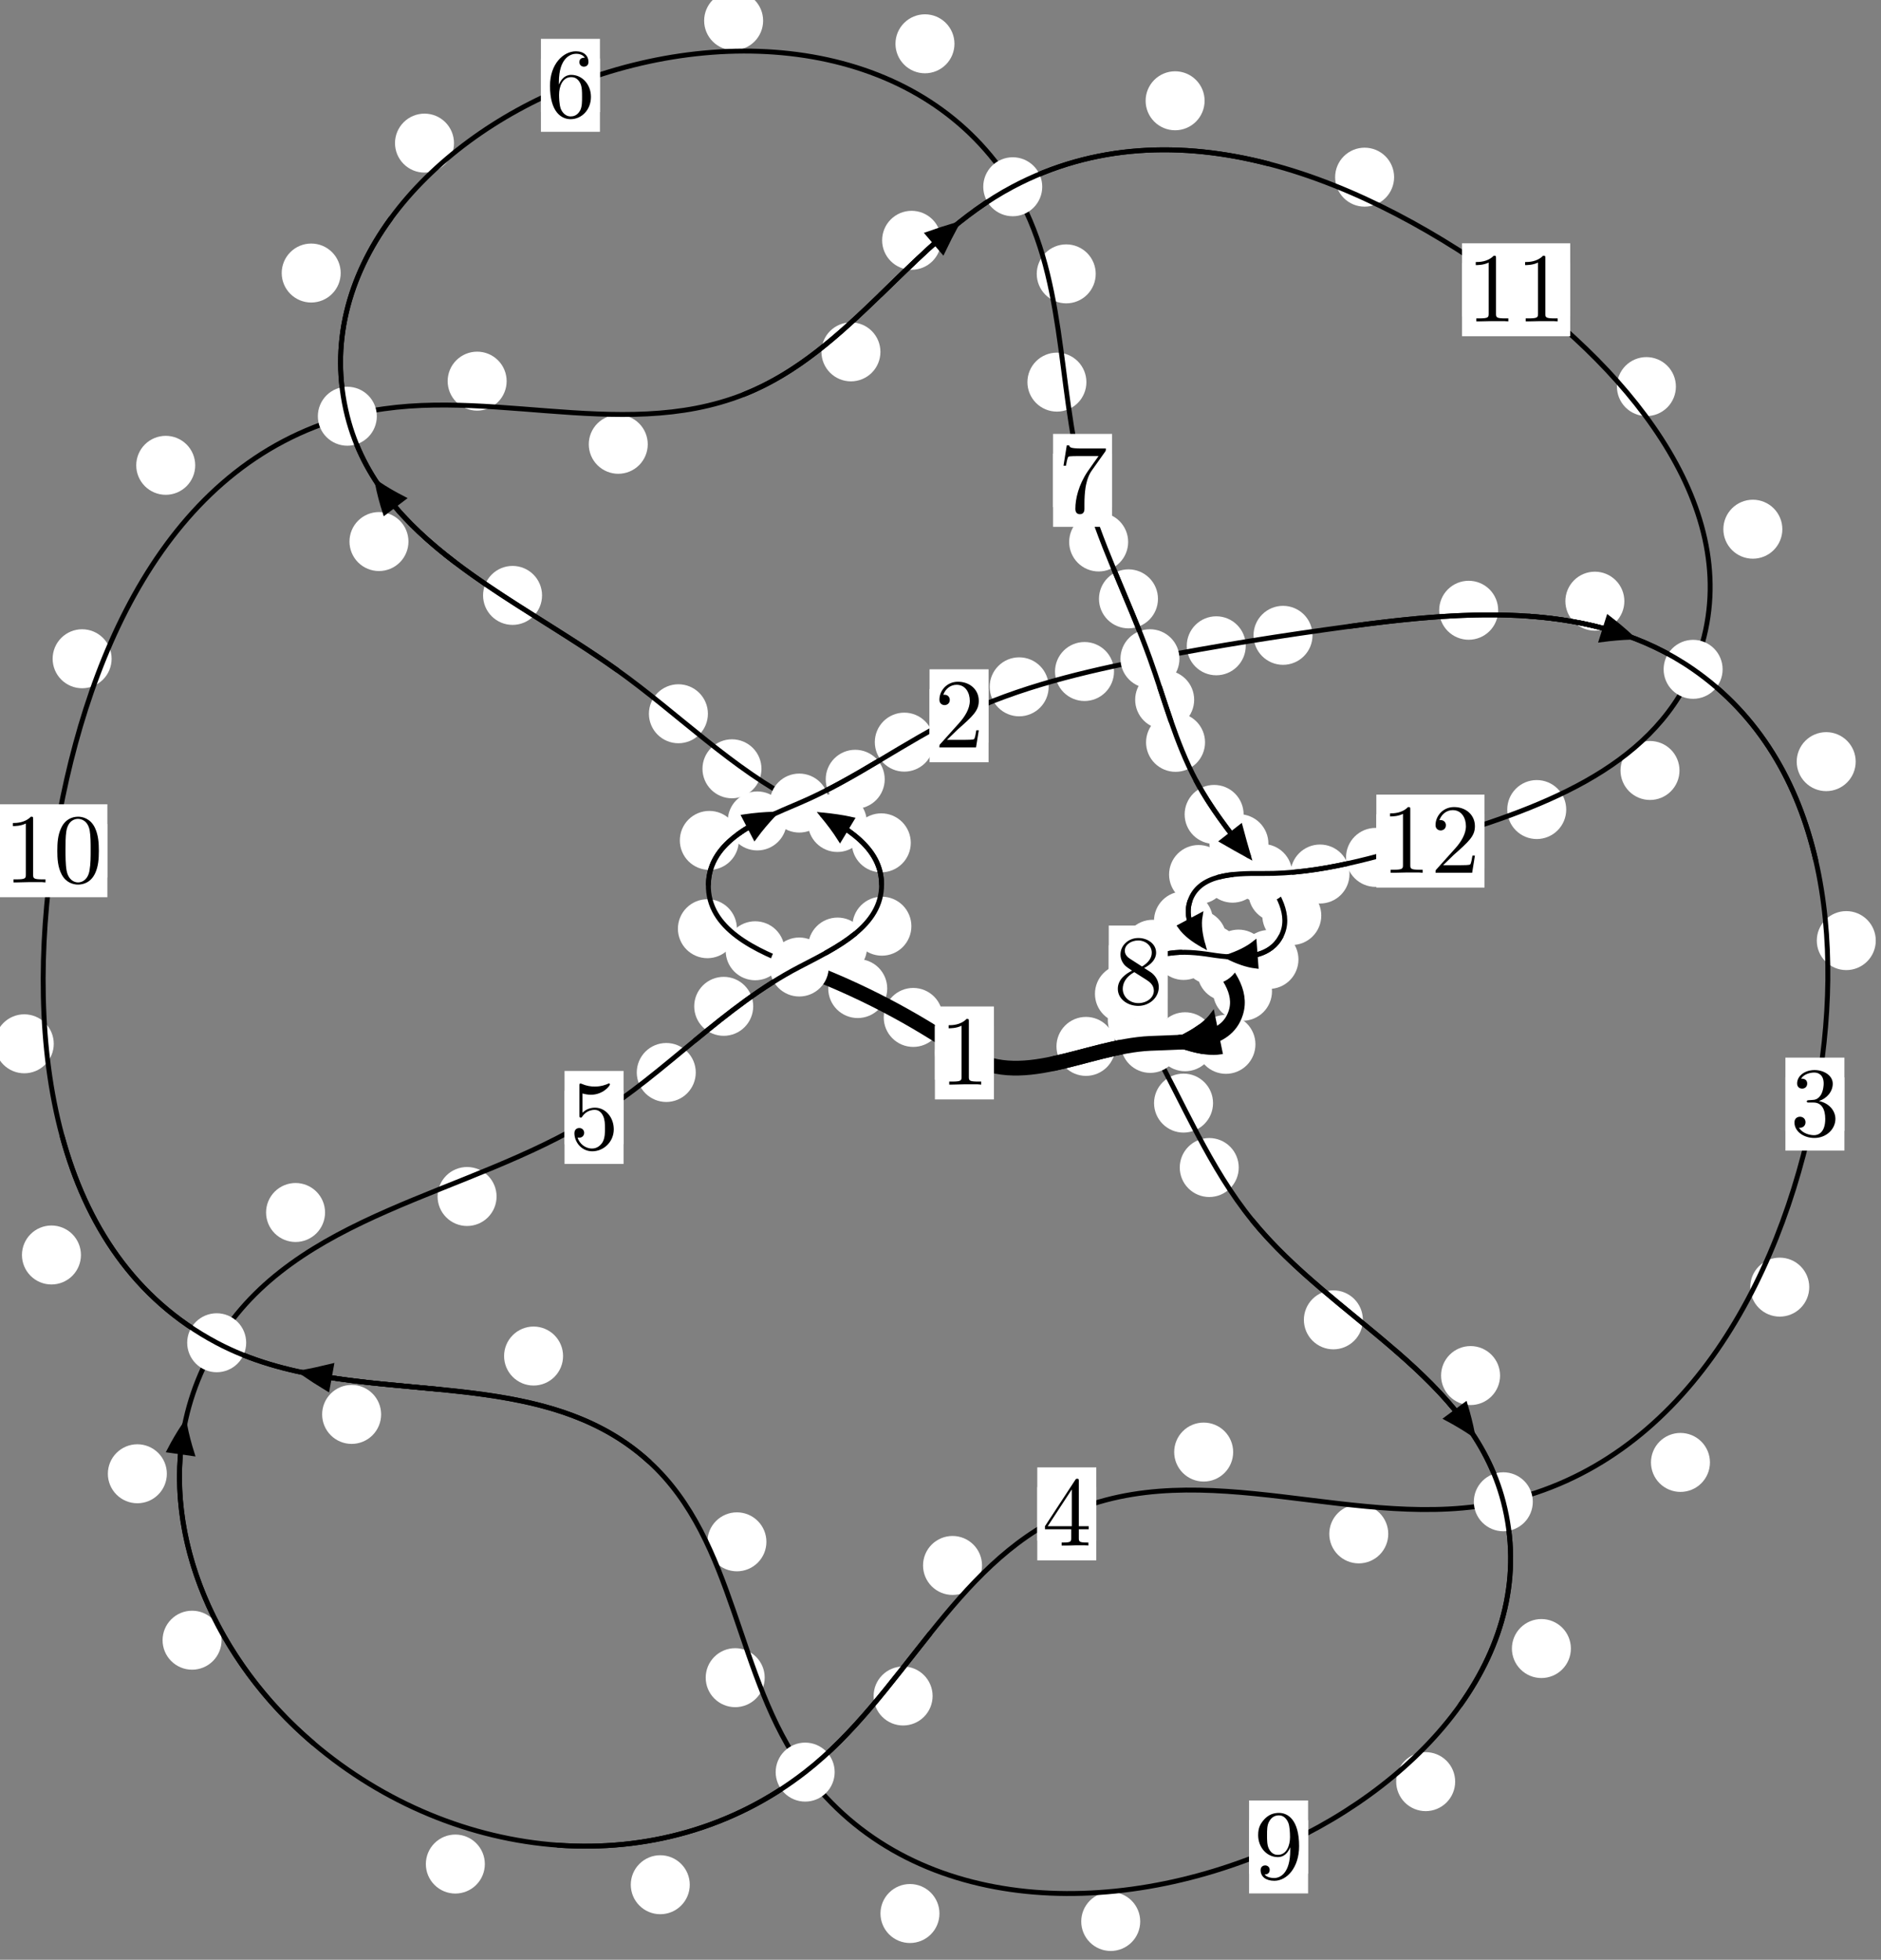 <?xml version="1.0"?>
<!-- Created by MetaPost 1.999 on 2021.07.05:2358 -->
<svg version="1.1" xmlns="http://www.w3.org/2000/svg" xmlns:xlink="http://www.w3.org/1999/xlink" width="190.626" height="198.608" viewBox="0 0 190.626 198.608">
<rect x="0" y="0" width="190.626" height="198.608" fill="#808080" stroke="none"/>
<!-- Original BoundingBox: -81.529160 -99.717407 109.097275 98.890610 -->
  <defs>
    <g transform="scale(0.01,0.01)" id="GLYPHcmr10_48">
      <path style="fill-rule: evenodd;" d="M460 -320C460 -400,455 -480,420 -554C374 -650,292 -666,250 -666C190 -666,117 -640,76 -547C44 -478,39 -400,39 -320C39 -245,43 -155,84 -79C127 2,200 22,249 22C303 22,379 1,423 -94C455 -163,460 -241,460 -320M249 -0C210 -0,151 -25,133 -121C122 -181,122 -273,122 -332C122 -396,122 -462,130 -516C149 -635,224 -644,249 -644C282 -644,348 -626,367 -527C377 -471,377 -395,377 -332C377 -257,377 -189,366 -125C351 -30,294 -0,249 -0"></path>
    </g>
    <g transform="scale(0.01,0.01)" id="GLYPHcmr10_49">
      <path style="fill-rule: evenodd;" d="M294 -640C294 -664,294 -666,271 -666C209 -602,121 -602,89 -602L89 -571C109 -571,168 -571,220 -597L220 -79C220 -43,217 -31,127 -31L95 -31L95 -0L257 -0L130 -3L217 -3L257 -3L297 -3L384 -3L419 -0L419 -31L387 -31C297 -31,294 -42,294 -79"></path>
    </g>
    <g transform="scale(0.01,0.01)" id="GLYPHcmr10_50">
      <path style="fill-rule: evenodd;" d="M127 -77L233 -180C389 -318,449 -372,449 -472C449 -586,359 -666,237 -666C124 -666,50 -574,50 -485C50 -429,100 -429,103 -429C120 -429,155 -441,155 -482C155 -508,137 -534,102 -534C94 -534,92 -534,89 -533C112 -598,166 -635,224 -635C315 -635,358 -554,358 -472C358 -392,308 -313,253 -251L61 -37C50 -26,50 -24,50 -0L421 -0L449 -174L424 -174C419 -144,412 -100,402 -85C395 -77,329 -77,307 -77"></path>
    </g>
    <g transform="scale(0.01,0.01)" id="GLYPHcmr10_51">
      <path style="fill-rule: evenodd;" d="M290 -352C372 -379,430 -449,430 -528C430 -610,342 -666,246 -666C145 -666,69 -606,69 -530C69 -497,91 -478,120 -478C151 -478,171 -500,171 -529C171 -579,124 -579,109 -579C140 -628,206 -641,242 -641C283 -641,338 -619,338 -529C338 -517,336 -459,310 -415C280 -367,246 -364,221 -363C213 -362,189 -360,182 -360C174 -359,167 -358,167 -348C167 -337,174 -337,191 -337L235 -337C317 -337,354 -269,354 -171C354 -35,285 -6,241 -6C198 -6,123 -23,88 -82C123 -77,154 -99,154 -137C154 -173,127 -193,98 -193C74 -193,42 -179,42 -135C42 -44,135 22,244 22C366 22,457 -69,457 -171C457 -253,394 -331,290 -352"></path>
    </g>
    <g transform="scale(0.01,0.01)" id="GLYPHcmr10_52">
      <path style="fill-rule: evenodd;" d="M294 -165L294 -78C294 -42,292 -31,218 -31L197 -31L197 -0L332 -0L238 -3L290 -3L332 -3L374 -3L427 -3L468 -0L468 -31L447 -31C373 -31,371 -42,371 -78L371 -165L471 -165L471 -196L371 -196L371 -651C371 -671,371 -677,355 -677C346 -677,343 -677,335 -665L28 -196L28 -165M300 -196L56 -196L300 -569"></path>
    </g>
    <g transform="scale(0.01,0.01)" id="GLYPHcmr10_53">
      <path style="fill-rule: evenodd;" d="M449 -201C449 -320,367 -420,259 -420C211 -420,168 -404,132 -369L132 -564C152 -558,185 -551,217 -551C340 -551,410 -642,410 -655C410 -661,407 -666,400 -666C399 -666,397 -666,392 -663C372 -654,323 -634,256 -634C216 -634,170 -641,123 -662C115 -665,113 -665,111 -665C101 -665,101 -657,101 -641L101 -345C101 -327,101 -319,115 -319C122 -319,124 -322,128 -328C139 -344,176 -398,257 -398C309 -398,334 -352,342 -334C358 -297,360 -258,360 -208C360 -173,360 -113,336 -71C312 -32,275 -6,229 -6C156 -6,99 -59,82 -118C85 -117,88 -116,99 -116C132 -116,149 -141,149 -165C149 -189,132 -214,99 -214C85 -214,50 -207,50 -161C50 -75,119 22,231 22C347 22,449 -74,449 -201"></path>
    </g>
    <g transform="scale(0.01,0.01)" id="GLYPHcmr10_54">
      <path style="fill-rule: evenodd;" d="M132 -328L132 -352C132 -605,256 -641,307 -641C331 -641,373 -635,395 -601C380 -601,340 -601,340 -556C340 -525,364 -510,386 -510C402 -510,432 -519,432 -558C432 -618,388 -666,305 -666C177 -666,42 -537,42 -316C42 -49,158 22,251 22C362 22,457 -72,457 -204C457 -331,368 -427,257 -427C189 -427,152 -376,132 -328M251 -6C188 -6,158 -66,152 -81C134 -128,134 -208,134 -226C134 -304,166 -404,256 -404C272 -404,318 -404,349 -342C367 -305,367 -254,367 -205C367 -157,367 -107,350 -71C320 -11,274 -6,251 -6"></path>
    </g>
    <g transform="scale(0.01,0.01)" id="GLYPHcmr10_55">
      <path style="fill-rule: evenodd;" d="M476 -609C485 -621,485 -623,485 -644L242 -644C120 -644,118 -657,114 -676L89 -676L56 -470L81 -470C84 -486,93 -549,106 -561C113 -567,191 -567,204 -567L411 -567C400 -551,321 -442,299 -409C209 -274,176 -135,176 -33C176 -23,176 22,222 22C268 22,268 -23,268 -33L268 -84C268 -139,271 -194,279 -248C283 -271,297 -357,341 -419"></path>
    </g>
    <g transform="scale(0.01,0.01)" id="GLYPHcmr10_56">
      <path style="fill-rule: evenodd;" d="M163 -457C117 -487,113 -521,113 -538C113 -599,178 -641,249 -641C322 -641,386 -589,386 -517C386 -460,347 -412,287 -377M309 -362C381 -399,430 -451,430 -517C430 -609,341 -666,250 -666C150 -666,69 -592,69 -499C69 -481,71 -436,113 -389C124 -377,161 -352,186 -335C128 -306,42 -250,42 -151C42 -45,144 22,249 22C362 22,457 -61,457 -168C457 -204,446 -249,408 -291C389 -312,373 -322,309 -362M209 -320L332 -242C360 -223,407 -193,407 -132C407 -58,332 -6,250 -6C164 -6,92 -68,92 -151C92 -209,124 -273,209 -320"></path>
    </g>
    <g transform="scale(0.01,0.01)" id="GLYPHcmr10_57">
      <path style="fill-rule: evenodd;" d="M367 -318L367 -286C367 -52,263 -6,205 -6C188 -6,134 -8,107 -42C151 -42,159 -71,159 -88C159 -119,135 -134,113 -134C97 -134,67 -125,67 -86C67 -19,121 22,206 22C335 22,457 -114,457 -329C457 -598,342 -666,253 -666C198 -666,149 -648,106 -603C65 -558,42 -516,42 -441C42 -316,130 -218,242 -218C303 -218,344 -260,367 -318M243 -241C227 -241,181 -241,150 -304C132 -341,132 -391,132 -440C132 -494,132 -541,153 -578C180 -628,218 -641,253 -641C299 -641,332 -607,349 -562C361 -530,365 -467,365 -421C365 -338,331 -241,243 -241"></path>
    </g>
  </defs>
  <path d="M95.538 103.11C95.538 102.317,95.223 101.557,94.663 100.996C94.102 100.436,93.342 100.121,92.55 100.121C91.757 100.121,90.997 100.436,90.436 100.996C89.876 101.557,89.561 102.317,89.561 103.11C89.561 103.902,89.876 104.663,90.436 105.223C90.997 105.784,91.757 106.098,92.55 106.098C93.342 106.098,94.102 105.784,94.663 105.223C95.223 104.663,95.538 103.902,95.538 103.11Z" style="fill: rgb(100%,100%,100%);stroke: none;"></path>
  <path d="M100.727 106.709C100.727 105.916,100.412 105.156,99.851 104.596C99.291 104.035,98.531 103.72,97.738 103.72C96.945 103.72,96.185 104.035,95.625 104.596C95.064 105.156,94.749 105.916,94.749 106.709C94.749 107.502,95.064 108.262,95.625 108.822C96.185 109.383,96.945 109.698,97.738 109.698C98.531 109.698,99.291 109.383,99.851 108.822C100.412 108.262,100.727 107.502,100.727 106.709Z" style="fill: rgb(100%,100%,100%);stroke: none;"></path>
  <path d="M79.52 96.353C79.52 95.561,79.205 94.801,78.645 94.24C78.084 93.68,77.324 93.365,76.532 93.365C75.739 93.365,74.979 93.68,74.418 94.24C73.858 94.801,73.543 95.561,73.543 96.353C73.543 97.146,73.858 97.906,74.418 98.467C74.979 99.027,75.739 99.342,76.532 99.342C77.324 99.342,78.084 99.027,78.645 98.467C79.205 97.906,79.52 97.146,79.52 96.353Z" style="fill: rgb(100%,100%,100%);stroke: none;"></path>
  <path d="M89.914 100.183C89.914 99.391,89.599 98.631,89.039 98.07C88.478 97.51,87.718 97.195,86.925 97.195C86.133 97.195,85.372 97.51,84.812 98.07C84.251 98.631,83.937 99.391,83.937 100.183C83.937 100.976,84.251 101.736,84.812 102.297C85.372 102.857,86.133 103.172,86.925 103.172C87.718 103.172,88.478 102.857,89.039 102.297C89.599 101.736,89.914 100.976,89.914 100.183Z" style="fill: rgb(100%,100%,100%);stroke: none;"></path>
  <path d="M74.874 85.169C74.874 84.377,74.559 83.616,73.999 83.056C73.438 82.496,72.678 82.181,71.885 82.181C71.093 82.181,70.333 82.496,69.772 83.056C69.212 83.616,68.897 84.377,68.897 85.169C68.897 85.962,69.212 86.722,69.772 87.283C70.333 87.843,71.093 88.158,71.885 88.158C72.678 88.158,73.438 87.843,73.999 87.283C74.559 86.722,74.874 85.962,74.874 85.169Z" style="fill: rgb(100%,100%,100%);stroke: none;"></path>
  <path d="M74.679 94.118C74.679 93.325,74.364 92.565,73.803 92.004C73.243 91.444,72.483 91.129,71.69 91.129C70.897 91.129,70.137 91.444,69.577 92.004C69.016 92.565,68.701 93.325,68.701 94.118C68.701 94.91,69.016 95.67,69.577 96.231C70.137 96.791,70.897 97.106,71.69 97.106C72.483 97.106,73.243 96.791,73.803 96.231C74.364 95.67,74.679 94.91,74.679 94.118Z" style="fill: rgb(100%,100%,100%);stroke: none;"></path>
  <path d="M89.659 78.975C89.659 78.182,89.344 77.422,88.784 76.862C88.223 76.301,87.463 75.986,86.67 75.986C85.878 75.986,85.118 76.301,84.557 76.862C83.997 77.422,83.682 78.182,83.682 78.975C83.682 79.768,83.997 80.528,84.557 81.088C85.118 81.649,85.878 81.964,86.67 81.964C87.463 81.964,88.223 81.649,88.784 81.088C89.344 80.528,89.659 79.768,89.659 78.975Z" style="fill: rgb(100%,100%,100%);stroke: none;"></path>
  <path d="M79.733 83.196C79.733 82.403,79.418 81.643,78.857 81.083C78.297 80.522,77.537 80.207,76.744 80.207C75.951 80.207,75.191 80.522,74.631 81.083C74.07 81.643,73.755 82.403,73.755 83.196C73.755 83.989,74.07 84.749,74.631 85.309C75.191 85.87,75.951 86.185,76.744 86.185C77.537 86.185,78.297 85.87,78.857 85.309C79.418 84.749,79.733 83.989,79.733 83.196Z" style="fill: rgb(100%,100%,100%);stroke: none;"></path>
  <path d="M106.275 69.605C106.275 68.812,105.96 68.052,105.4 67.492C104.839 66.931,104.079 66.616,103.286 66.616C102.494 66.616,101.733 66.931,101.173 67.492C100.612 68.052,100.298 68.812,100.298 69.605C100.298 70.398,100.612 71.158,101.173 71.718C101.733 72.279,102.494 72.594,103.286 72.594C104.079 72.594,104.839 72.279,105.4 71.718C105.96 71.158,106.275 70.398,106.275 69.605Z" style="fill: rgb(100%,100%,100%);stroke: none;"></path>
  <path d="M94.633 75.211C94.633 74.419,94.318 73.658,93.758 73.098C93.197 72.537,92.437 72.222,91.645 72.222C90.852 72.222,90.092 72.537,89.531 73.098C88.971 73.658,88.656 74.419,88.656 75.211C88.656 76.004,88.971 76.764,89.531 77.325C90.092 77.885,90.852 78.2,91.645 78.2C92.437 78.2,93.197 77.885,93.758 77.325C94.318 76.764,94.633 76.004,94.633 75.211Z" style="fill: rgb(100%,100%,100%);stroke: none;"></path>
  <path d="M126.249 65.447C126.249 64.654,125.934 63.894,125.373 63.334C124.813 62.773,124.053 62.458,123.26 62.458C122.467 62.458,121.707 62.773,121.147 63.334C120.586 63.894,120.271 64.654,120.271 65.447C120.271 66.24,120.586 67,121.147 67.56C121.707 68.121,122.467 68.436,123.26 68.436C124.053 68.436,124.813 68.121,125.373 67.56C125.934 67,126.249 66.24,126.249 65.447Z" style="fill: rgb(100%,100%,100%);stroke: none;"></path>
  <path d="M112.897 68.053C112.897 67.26,112.582 66.5,112.021 65.94C111.461 65.379,110.701 65.064,109.908 65.064C109.115 65.064,108.355 65.379,107.795 65.94C107.234 66.5,106.919 67.26,106.919 68.053C106.919 68.846,107.234 69.606,107.795 70.166C108.355 70.727,109.115 71.042,109.908 71.042C110.701 71.042,111.461 70.727,112.021 70.166C112.582 69.606,112.897 68.846,112.897 68.053Z" style="fill: rgb(100%,100%,100%);stroke: none;"></path>
  <path d="M151.829 61.846C151.829 61.054,151.514 60.294,150.954 59.733C150.393 59.173,149.633 58.858,148.84 58.858C148.048 58.858,147.287 59.173,146.727 59.733C146.166 60.294,145.851 61.054,145.851 61.846C145.851 62.639,146.166 63.399,146.727 63.96C147.287 64.52,148.048 64.835,148.84 64.835C149.633 64.835,150.393 64.52,150.954 63.96C151.514 63.399,151.829 62.639,151.829 61.846Z" style="fill: rgb(100%,100%,100%);stroke: none;"></path>
  <path d="M133.014 64.387C133.014 63.594,132.699 62.834,132.139 62.274C131.578 61.713,130.818 61.398,130.025 61.398C129.233 61.398,128.473 61.713,127.912 62.274C127.352 62.834,127.037 63.594,127.037 64.387C127.037 65.18,127.352 65.94,127.912 66.5C128.473 67.061,129.233 67.376,130.025 67.376C130.818 67.376,131.578 67.061,132.139 66.5C132.699 65.94,133.014 65.18,133.014 64.387Z" style="fill: rgb(100%,100%,100%);stroke: none;"></path>
  <path d="M188.062 77.187C188.062 76.394,187.747 75.634,187.186 75.074C186.626 74.513,185.866 74.198,185.073 74.198C184.28 74.198,183.52 74.513,182.96 75.074C182.399 75.634,182.084 76.394,182.084 77.187C182.084 77.98,182.399 78.74,182.96 79.3C183.52 79.861,184.28 80.176,185.073 80.176C185.866 80.176,186.626 79.861,187.186 79.3C187.747 78.74,188.062 77.98,188.062 77.187Z" style="fill: rgb(100%,100%,100%);stroke: none;"></path>
  <path d="M164.617 60.924C164.617 60.132,164.302 59.372,163.742 58.811C163.181 58.251,162.421 57.936,161.629 57.936C160.836 57.936,160.076 58.251,159.515 58.811C158.955 59.372,158.64 60.132,158.64 60.924C158.64 61.717,158.955 62.477,159.515 63.038C160.076 63.598,160.836 63.913,161.629 63.913C162.421 63.913,163.181 63.598,163.742 63.038C164.302 62.477,164.617 61.717,164.617 60.924Z" style="fill: rgb(100%,100%,100%);stroke: none;"></path>
  <path d="M183.354 130.442C183.354 129.65,183.039 128.889,182.478 128.329C181.918 127.768,181.158 127.454,180.365 127.454C179.572 127.454,178.812 127.768,178.252 128.329C177.691 128.889,177.376 129.65,177.376 130.442C177.376 131.235,177.691 131.995,178.252 132.556C178.812 133.116,179.572 133.431,180.365 133.431C181.158 133.431,181.918 133.116,182.478 132.556C183.039 131.995,183.354 131.235,183.354 130.442Z" style="fill: rgb(100%,100%,100%);stroke: none;"></path>
  <path d="M190.097 95.323C190.097 94.53,189.782 93.77,189.222 93.21C188.661 92.649,187.901 92.334,187.109 92.334C186.316 92.334,185.556 92.649,184.995 93.21C184.435 93.77,184.12 94.53,184.12 95.323C184.12 96.116,184.435 96.876,184.995 97.436C185.556 97.997,186.316 98.312,187.109 98.312C187.901 98.312,188.661 97.997,189.222 97.436C189.782 96.876,190.097 96.116,190.097 95.323Z" style="fill: rgb(100%,100%,100%);stroke: none;"></path>
  <path d="M140.69 155.45C140.69 154.657,140.375 153.897,139.815 153.336C139.254 152.776,138.494 152.461,137.702 152.461C136.909 152.461,136.149 152.776,135.588 153.336C135.028 153.897,134.713 154.657,134.713 155.45C134.713 156.242,135.028 157.002,135.588 157.563C136.149 158.123,136.909 158.438,137.702 158.438C138.494 158.438,139.254 158.123,139.815 157.563C140.375 157.002,140.69 156.242,140.69 155.45Z" style="fill: rgb(100%,100%,100%);stroke: none;"></path>
  <path d="M173.291 148.207C173.291 147.414,172.977 146.654,172.416 146.093C171.856 145.533,171.095 145.218,170.303 145.218C169.51 145.218,168.75 145.533,168.189 146.093C167.629 146.654,167.314 147.414,167.314 148.207C167.314 148.999,167.629 149.759,168.189 150.32C168.75 150.88,169.51 151.195,170.303 151.195C171.095 151.195,171.856 150.88,172.416 150.32C172.977 149.759,173.291 148.999,173.291 148.207Z" style="fill: rgb(100%,100%,100%);stroke: none;"></path>
  <path d="M99.521 158.647C99.521 157.855,99.206 157.095,98.646 156.534C98.085 155.974,97.325 155.659,96.532 155.659C95.74 155.659,94.979 155.974,94.419 156.534C93.859 157.095,93.544 157.855,93.544 158.647C93.544 159.44,93.859 160.2,94.419 160.761C94.979 161.321,95.74 161.636,96.532 161.636C97.325 161.636,98.085 161.321,98.646 160.761C99.206 160.2,99.521 159.44,99.521 158.647Z" style="fill: rgb(100%,100%,100%);stroke: none;"></path>
  <path d="M124.973 147.157C124.973 146.364,124.658 145.604,124.098 145.043C123.537 144.483,122.777 144.168,121.985 144.168C121.192 144.168,120.432 144.483,119.871 145.043C119.311 145.604,118.996 146.364,118.996 147.157C118.996 147.949,119.311 148.71,119.871 149.27C120.432 149.83,121.192 150.145,121.985 150.145C122.777 150.145,123.537 149.83,124.098 149.27C124.658 148.71,124.973 147.949,124.973 147.157Z" style="fill: rgb(100%,100%,100%);stroke: none;"></path>
  <path d="M69.903 191.004C69.903 190.211,69.588 189.451,69.027 188.891C68.467 188.33,67.707 188.015,66.914 188.015C66.121 188.015,65.361 188.33,64.801 188.891C64.24 189.451,63.925 190.211,63.925 191.004C63.925 191.797,64.24 192.557,64.801 193.117C65.361 193.678,66.121 193.993,66.914 193.993C67.707 193.993,68.467 193.678,69.027 193.117C69.588 192.557,69.903 191.797,69.903 191.004Z" style="fill: rgb(100%,100%,100%);stroke: none;"></path>
  <path d="M94.513 171.878C94.513 171.085,94.198 170.325,93.637 169.764C93.077 169.204,92.317 168.889,91.524 168.889C90.731 168.889,89.971 169.204,89.411 169.764C88.85 170.325,88.535 171.085,88.535 171.878C88.535 172.67,88.85 173.43,89.411 173.991C89.971 174.551,90.731 174.866,91.524 174.866C92.317 174.866,93.077 174.551,93.637 173.991C94.198 173.43,94.513 172.67,94.513 171.878Z" style="fill: rgb(100%,100%,100%);stroke: none;"></path>
  <path d="M22.454 166.223C22.454 165.43,22.139 164.67,21.578 164.11C21.018 163.549,20.258 163.234,19.465 163.234C18.672 163.234,17.912 163.549,17.352 164.11C16.791 164.67,16.476 165.43,16.476 166.223C16.476 167.016,16.791 167.776,17.352 168.336C17.912 168.897,18.672 169.212,19.465 169.212C20.258 169.212,21.018 168.897,21.578 168.336C22.139 167.776,22.454 167.016,22.454 166.223Z" style="fill: rgb(100%,100%,100%);stroke: none;"></path>
  <path d="M49.135 188.909C49.135 188.116,48.82 187.356,48.259 186.796C47.699 186.235,46.939 185.92,46.146 185.92C45.353 185.92,44.593 186.235,44.033 186.796C43.472 187.356,43.157 188.116,43.157 188.909C43.157 189.702,43.472 190.462,44.033 191.022C44.593 191.583,45.353 191.898,46.146 191.898C46.939 191.898,47.699 191.583,48.259 191.022C48.82 190.462,49.135 189.702,49.135 188.909Z" style="fill: rgb(100%,100%,100%);stroke: none;"></path>
  <path d="M32.942 122.878C32.942 122.086,32.627 121.325,32.067 120.765C31.506 120.204,30.746 119.889,29.953 119.889C29.161 119.889,28.401 120.204,27.84 120.765C27.28 121.325,26.965 122.086,26.965 122.878C26.965 123.671,27.28 124.431,27.84 124.992C28.401 125.552,29.161 125.867,29.953 125.867C30.746 125.867,31.506 125.552,32.067 124.992C32.627 124.431,32.942 123.671,32.942 122.878Z" style="fill: rgb(100%,100%,100%);stroke: none;"></path>
  <path d="M16.909 149.356C16.909 148.563,16.594 147.803,16.033 147.243C15.473 146.682,14.713 146.367,13.92 146.367C13.127 146.367,12.367 146.682,11.807 147.243C11.246 147.803,10.931 148.563,10.931 149.356C10.931 150.149,11.246 150.909,11.807 151.469C12.367 152.03,13.127 152.345,13.92 152.345C14.713 152.345,15.473 152.03,16.033 151.469C16.594 150.909,16.909 150.149,16.909 149.356Z" style="fill: rgb(100%,100%,100%);stroke: none;"></path>
  <path d="M70.511 108.689C70.511 107.896,70.196 107.136,69.635 106.575C69.075 106.015,68.315 105.7,67.522 105.7C66.729 105.7,65.969 106.015,65.409 106.575C64.848 107.136,64.533 107.896,64.533 108.689C64.533 109.481,64.848 110.241,65.409 110.802C65.969 111.362,66.729 111.677,67.522 111.677C68.315 111.677,69.075 111.362,69.635 110.802C70.196 110.241,70.511 109.481,70.511 108.689Z" style="fill: rgb(100%,100%,100%);stroke: none;"></path>
  <path d="M50.324 121.257C50.324 120.464,50.009 119.704,49.448 119.144C48.888 118.583,48.128 118.268,47.335 118.268C46.542 118.268,45.782 118.583,45.222 119.144C44.661 119.704,44.346 120.464,44.346 121.257C44.346 122.05,44.661 122.81,45.222 123.37C45.782 123.931,46.542 124.246,47.335 124.246C48.128 124.246,48.888 123.931,49.448 123.37C50.009 122.81,50.324 122.05,50.324 121.257Z" style="fill: rgb(100%,100%,100%);stroke: none;"></path>
  <path d="M87.872 95.979C87.872 95.186,87.557 94.426,86.996 93.866C86.436 93.305,85.676 92.99,84.883 92.99C84.09 92.99,83.33 93.305,82.77 93.866C82.209 94.426,81.894 95.186,81.894 95.979C81.894 96.772,82.209 97.532,82.77 98.092C83.33 98.653,84.09 98.968,84.883 98.968C85.676 98.968,86.436 98.653,86.996 98.092C87.557 97.532,87.872 96.772,87.872 95.979Z" style="fill: rgb(100%,100%,100%);stroke: none;"></path>
  <path d="M76.332 101.985C76.332 101.192,76.017 100.432,75.456 99.872C74.896 99.311,74.136 98.996,73.343 98.996C72.55 98.996,71.79 99.311,71.23 99.872C70.669 100.432,70.354 101.192,70.354 101.985C70.354 102.778,70.669 103.538,71.23 104.098C71.79 104.659,72.55 104.974,73.343 104.974C74.136 104.974,74.896 104.659,75.456 104.098C76.017 103.538,76.332 102.778,76.332 101.985Z" style="fill: rgb(100%,100%,100%);stroke: none;"></path>
  <path d="M92.301 85.416C92.301 84.623,91.986 83.863,91.425 83.302C90.865 82.742,90.105 82.427,89.312 82.427C88.519 82.427,87.759 82.742,87.199 83.302C86.638 83.863,86.323 84.623,86.323 85.416C86.323 86.208,86.638 86.969,87.199 87.529C87.759 88.089,88.519 88.404,89.312 88.404C90.105 88.404,90.865 88.089,91.425 87.529C91.986 86.969,92.301 86.208,92.301 85.416Z" style="fill: rgb(100%,100%,100%);stroke: none;"></path>
  <path d="M92.362 93.864C92.362 93.071,92.047 92.311,91.487 91.75C90.926 91.19,90.166 90.875,89.373 90.875C88.581 90.875,87.82 91.19,87.26 91.75C86.7 92.311,86.385 93.071,86.385 93.864C86.385 94.656,86.7 95.417,87.26 95.977C87.82 96.537,88.581 96.852,89.373 96.852C90.166 96.852,90.926 96.537,91.487 95.977C92.047 95.417,92.362 94.656,92.362 93.864Z" style="fill: rgb(100%,100%,100%);stroke: none;"></path>
  <path d="M77.168 77.912C77.168 77.119,76.854 76.359,76.293 75.799C75.733 75.238,74.972 74.923,74.18 74.923C73.387 74.923,72.627 75.238,72.066 75.799C71.506 76.359,71.191 77.119,71.191 77.912C71.191 78.705,71.506 79.465,72.066 80.025C72.627 80.586,73.387 80.901,74.18 80.901C74.972 80.901,75.733 80.586,76.293 80.025C76.854 79.465,77.168 78.705,77.168 77.912Z" style="fill: rgb(100%,100%,100%);stroke: none;"></path>
  <path d="M87.849 83.353C87.849 82.56,87.534 81.8,86.974 81.239C86.413 80.679,85.653 80.364,84.861 80.364C84.068 80.364,83.308 80.679,82.747 81.239C82.187 81.8,81.872 82.56,81.872 83.353C81.872 84.145,82.187 84.906,82.747 85.466C83.308 86.027,84.068 86.342,84.861 86.342C85.653 86.342,86.413 86.027,86.974 85.466C87.534 84.906,87.849 84.145,87.849 83.353Z" style="fill: rgb(100%,100%,100%);stroke: none;"></path>
  <path d="M54.933 60.341C54.933 59.548,54.618 58.788,54.057 58.227C53.497 57.667,52.737 57.352,51.944 57.352C51.151 57.352,50.391 57.667,49.831 58.227C49.27 58.788,48.955 59.548,48.955 60.341C48.955 61.133,49.27 61.893,49.831 62.454C50.391 63.014,51.151 63.329,51.944 63.329C52.737 63.329,53.497 63.014,54.057 62.454C54.618 61.893,54.933 61.133,54.933 60.341Z" style="fill: rgb(100%,100%,100%);stroke: none;"></path>
  <path d="M71.741 72.335C71.741 71.542,71.426 70.782,70.865 70.221C70.305 69.661,69.545 69.346,68.752 69.346C67.959 69.346,67.199 69.661,66.639 70.221C66.078 70.782,65.763 71.542,65.763 72.335C65.763 73.127,66.078 73.887,66.639 74.448C67.199 75.008,67.959 75.323,68.752 75.323C69.545 75.323,70.305 75.008,70.865 74.448C71.426 73.887,71.741 73.127,71.741 72.335Z" style="fill: rgb(100%,100%,100%);stroke: none;"></path>
  <path d="M34.527 27.67C34.527 26.878,34.212 26.117,33.651 25.557C33.091 24.996,32.331 24.681,31.538 24.681C30.745 24.681,29.985 24.996,29.425 25.557C28.864 26.117,28.549 26.878,28.549 27.67C28.549 28.463,28.864 29.223,29.425 29.784C29.985 30.344,30.745 30.659,31.538 30.659C32.331 30.659,33.091 30.344,33.651 29.784C34.212 29.223,34.527 28.463,34.527 27.67Z" style="fill: rgb(100%,100%,100%);stroke: none;"></path>
  <path d="M41.394 54.882C41.394 54.09,41.079 53.329,40.519 52.769C39.958 52.208,39.198 51.894,38.405 51.894C37.613 51.894,36.853 52.208,36.292 52.769C35.732 53.329,35.417 54.09,35.417 54.882C35.417 55.675,35.732 56.435,36.292 56.996C36.853 57.556,37.613 57.871,38.405 57.871C39.198 57.871,39.958 57.556,40.519 56.996C41.079 56.435,41.394 55.675,41.394 54.882Z" style="fill: rgb(100%,100%,100%);stroke: none;"></path>
  <path d="M77.337 2.098C77.337 1.305,77.022 0.545,76.462 -0.015C75.901 -0.576,75.141 -0.891,74.348 -0.891C73.556 -0.891,72.795 -0.576,72.235 -0.015C71.675 0.545,71.36 1.305,71.36 2.098C71.36 2.891,71.675 3.651,72.235 4.211C72.795 4.772,73.556 5.087,74.348 5.087C75.141 5.087,75.901 4.772,76.462 4.211C77.022 3.651,77.337 2.891,77.337 2.098Z" style="fill: rgb(100%,100%,100%);stroke: none;"></path>
  <path d="M46.009 14.504C46.009 13.711,45.694 12.951,45.133 12.391C44.573 11.83,43.813 11.515,43.02 11.515C42.227 11.515,41.467 11.83,40.907 12.391C40.346 12.951,40.031 13.711,40.031 14.504C40.031 15.297,40.346 16.057,40.907 16.617C41.467 17.178,42.227 17.493,43.02 17.493C43.813 17.493,44.573 17.178,45.133 16.617C45.694 16.057,46.009 15.297,46.009 14.504Z" style="fill: rgb(100%,100%,100%);stroke: none;"></path>
  <path d="M111.044 27.755C111.044 26.962,110.729 26.202,110.169 25.641C109.608 25.081,108.848 24.766,108.056 24.766C107.263 24.766,106.503 25.081,105.942 25.641C105.382 26.202,105.067 26.962,105.067 27.755C105.067 28.547,105.382 29.308,105.942 29.868C106.503 30.429,107.263 30.743,108.056 30.743C108.848 30.743,109.608 30.429,110.169 29.868C110.729 29.308,111.044 28.547,111.044 27.755Z" style="fill: rgb(100%,100%,100%);stroke: none;"></path>
  <path d="M96.728 4.438C96.728 3.646,96.413 2.885,95.852 2.325C95.292 1.765,94.532 1.45,93.739 1.45C92.946 1.45,92.186 1.765,91.626 2.325C91.065 2.885,90.75 3.646,90.75 4.438C90.75 5.231,91.065 5.991,91.626 6.552C92.186 7.112,92.946 7.427,93.739 7.427C94.532 7.427,95.292 7.112,95.852 6.552C96.413 5.991,96.728 5.231,96.728 4.438Z" style="fill: rgb(100%,100%,100%);stroke: none;"></path>
  <path d="M114.33 54.925C114.33 54.132,114.015 53.372,113.455 52.812C112.894 52.251,112.134 51.936,111.342 51.936C110.549 51.936,109.789 52.251,109.228 52.812C108.668 53.372,108.353 54.132,108.353 54.925C108.353 55.718,108.668 56.478,109.228 57.038C109.789 57.599,110.549 57.914,111.342 57.914C112.134 57.914,112.894 57.599,113.455 57.038C114.015 56.478,114.33 55.718,114.33 54.925Z" style="fill: rgb(100%,100%,100%);stroke: none;"></path>
  <path d="M110.099 38.727C110.099 37.934,109.784 37.174,109.224 36.613C108.663 36.053,107.903 35.738,107.11 35.738C106.318 35.738,105.558 36.053,104.997 36.613C104.437 37.174,104.122 37.934,104.122 38.727C104.122 39.519,104.437 40.28,104.997 40.84C105.558 41.4,106.318 41.715,107.11 41.715C107.903 41.715,108.663 41.4,109.224 40.84C109.784 40.28,110.099 39.519,110.099 38.727Z" style="fill: rgb(100%,100%,100%);stroke: none;"></path>
  <path d="M121.02 70.915C121.02 70.122,120.705 69.362,120.144 68.801C119.584 68.241,118.824 67.926,118.031 67.926C117.238 67.926,116.478 68.241,115.918 68.801C115.357 69.362,115.042 70.122,115.042 70.915C115.042 71.707,115.357 72.468,115.918 73.028C116.478 73.589,117.238 73.903,118.031 73.903C118.824 73.903,119.584 73.589,120.144 73.028C120.705 72.468,121.02 71.707,121.02 70.915Z" style="fill: rgb(100%,100%,100%);stroke: none;"></path>
  <path d="M117.352 60.689C117.352 59.896,117.037 59.136,116.476 58.576C115.916 58.015,115.155 57.7,114.363 57.7C113.57 57.7,112.81 58.015,112.249 58.576C111.689 59.136,111.374 59.896,111.374 60.689C111.374 61.482,111.689 62.242,112.249 62.802C112.81 63.363,113.57 63.678,114.363 63.678C115.155 63.678,115.916 63.363,116.476 62.802C117.037 62.242,117.352 61.482,117.352 60.689Z" style="fill: rgb(100%,100%,100%);stroke: none;"></path>
  <path d="M126.032 82.535C126.032 81.743,125.717 80.983,125.157 80.422C124.596 79.862,123.836 79.547,123.044 79.547C122.251 79.547,121.491 79.862,120.93 80.422C120.37 80.983,120.055 81.743,120.055 82.535C120.055 83.328,120.37 84.088,120.93 84.649C121.491 85.209,122.251 85.524,123.044 85.524C123.836 85.524,124.596 85.209,125.157 84.649C125.717 84.088,126.032 83.328,126.032 82.535Z" style="fill: rgb(100%,100%,100%);stroke: none;"></path>
  <path d="M122.122 75.231C122.122 74.438,121.807 73.678,121.247 73.118C120.686 72.557,119.926 72.242,119.134 72.242C118.341 72.242,117.581 72.557,117.02 73.118C116.46 73.678,116.145 74.438,116.145 75.231C116.145 76.024,116.46 76.784,117.02 77.344C117.581 77.905,118.341 78.22,119.134 78.22C119.926 78.22,120.686 77.905,121.247 77.344C121.807 76.784,122.122 76.024,122.122 75.231Z" style="fill: rgb(100%,100%,100%);stroke: none;"></path>
  <path d="M132.492 90.453C132.492 89.66,132.177 88.9,131.616 88.34C131.056 87.779,130.296 87.464,129.503 87.464C128.71 87.464,127.95 87.779,127.39 88.34C126.829 88.9,126.514 89.66,126.514 90.453C126.514 91.246,126.829 92.006,127.39 92.566C127.95 93.127,128.71 93.442,129.503 93.442C130.296 93.442,131.056 93.127,131.616 92.566C132.177 92.006,132.492 91.246,132.492 90.453Z" style="fill: rgb(100%,100%,100%);stroke: none;"></path>
  <path d="M128.544 85.501C128.544 84.708,128.229 83.948,127.668 83.387C127.108 82.827,126.348 82.512,125.555 82.512C124.762 82.512,124.002 82.827,123.442 83.387C122.881 83.948,122.566 84.708,122.566 85.501C122.566 86.293,122.881 87.053,123.442 87.614C124.002 88.174,124.762 88.489,125.555 88.489C126.348 88.489,127.108 88.174,127.668 87.614C128.229 87.053,128.544 86.293,128.544 85.501Z" style="fill: rgb(100%,100%,100%);stroke: none;"></path>
  <path d="M131.589 97.233C131.589 96.44,131.274 95.68,130.713 95.12C130.153 94.559,129.393 94.244,128.6 94.244C127.807 94.244,127.047 94.559,126.487 95.12C125.926 95.68,125.611 96.44,125.611 97.233C125.611 98.026,125.926 98.786,126.487 99.346C127.047 99.907,127.807 100.222,128.6 100.222C129.393 100.222,130.153 99.907,130.713 99.346C131.274 98.786,131.589 98.026,131.589 97.233Z" style="fill: rgb(100%,100%,100%);stroke: none;"></path>
  <path d="M133.902 92.783C133.902 91.99,133.587 91.23,133.027 90.669C132.466 90.109,131.706 89.794,130.914 89.794C130.121 89.794,129.361 90.109,128.8 90.669C128.24 91.23,127.925 91.99,127.925 92.783C127.925 93.576,128.24 94.336,128.8 94.896C129.361 95.457,130.121 95.772,130.914 95.772C131.706 95.772,132.466 95.457,133.027 94.896C133.587 94.336,133.902 93.576,133.902 92.783Z" style="fill: rgb(100%,100%,100%);stroke: none;"></path>
  <path d="M122.941 96.323C122.941 95.53,122.626 94.77,122.065 94.209C121.505 93.649,120.745 93.334,119.952 93.334C119.159 93.334,118.399 93.649,117.839 94.209C117.278 94.77,116.963 95.53,116.963 96.323C116.963 97.115,117.278 97.876,117.839 98.436C118.399 98.996,119.159 99.311,119.952 99.311C120.745 99.311,121.505 98.996,122.065 98.436C122.626 97.876,122.941 97.115,122.941 96.323Z" style="fill: rgb(100%,100%,100%);stroke: none;"></path>
  <path d="M128.501 97.2C128.501 96.407,128.186 95.647,127.626 95.086C127.065 94.526,126.305 94.211,125.512 94.211C124.719 94.211,123.959 94.526,123.399 95.086C122.838 95.647,122.523 96.407,122.523 97.2C122.523 97.992,122.838 98.753,123.399 99.313C123.959 99.873,124.719 100.188,125.512 100.188C126.305 100.188,127.065 99.873,127.626 99.313C128.186 98.753,128.501 97.992,128.501 97.2Z" style="fill: rgb(100%,100%,100%);stroke: none;"></path>
  <path d="M116.944 100.719C116.944 99.926,116.629 99.166,116.068 98.605C115.508 98.045,114.748 97.73,113.955 97.73C113.162 97.73,112.402 98.045,111.842 98.605C111.281 99.166,110.966 99.926,110.966 100.719C110.966 101.511,111.281 102.272,111.842 102.832C112.402 103.393,113.162 103.707,113.955 103.707C114.748 103.707,115.508 103.393,116.068 102.832C116.629 102.272,116.944 101.511,116.944 100.719Z" style="fill: rgb(100%,100%,100%);stroke: none;"></path>
  <path d="M119.803 96.204C119.803 95.411,119.488 94.651,118.928 94.09C118.367 93.53,117.607 93.215,116.814 93.215C116.022 93.215,115.261 93.53,114.701 94.09C114.14 94.651,113.825 95.411,113.825 96.204C113.825 96.996,114.14 97.756,114.701 98.317C115.261 98.877,116.022 99.192,116.814 99.192C117.607 99.192,118.367 98.877,118.928 98.317C119.488 97.756,119.803 96.996,119.803 96.204Z" style="fill: rgb(100%,100%,100%);stroke: none;"></path>
  <path d="M122.933 111.792C122.933 110.999,122.618 110.239,122.057 109.679C121.497 109.118,120.737 108.803,119.944 108.803C119.151 108.803,118.391 109.118,117.831 109.679C117.27 110.239,116.955 110.999,116.955 111.792C116.955 112.585,117.27 113.345,117.831 113.905C118.391 114.466,119.151 114.781,119.944 114.781C120.737 114.781,121.497 114.466,122.057 113.905C122.618 113.345,122.933 112.585,122.933 111.792Z" style="fill: rgb(100%,100%,100%);stroke: none;"></path>
  <path d="M118.248 103.393C118.248 102.6,117.933 101.84,117.372 101.279C116.812 100.719,116.052 100.404,115.259 100.404C114.466 100.404,113.706 100.719,113.146 101.279C112.585 101.84,112.27 102.6,112.27 103.393C112.27 104.185,112.585 104.945,113.146 105.506C113.706 106.066,114.466 106.381,115.259 106.381C116.052 106.381,116.812 106.066,117.372 105.506C117.933 104.945,118.248 104.185,118.248 103.393Z" style="fill: rgb(100%,100%,100%);stroke: none;"></path>
  <path d="M138.117 133.757C138.117 132.964,137.802 132.204,137.242 131.644C136.681 131.083,135.921 130.768,135.129 130.768C134.336 130.768,133.576 131.083,133.015 131.644C132.455 132.204,132.14 132.964,132.14 133.757C132.14 134.55,132.455 135.31,133.015 135.87C133.576 136.431,134.336 136.746,135.129 136.746C135.921 136.746,136.681 136.431,137.242 135.87C137.802 135.31,138.117 134.55,138.117 133.757Z" style="fill: rgb(100%,100%,100%);stroke: none;"></path>
  <path d="M125.538 118.321C125.538 117.528,125.223 116.768,124.663 116.208C124.102 115.647,123.342 115.332,122.549 115.332C121.757 115.332,120.996 115.647,120.436 116.208C119.875 116.768,119.561 117.528,119.561 118.321C119.561 119.114,119.875 119.874,120.436 120.434C120.996 120.995,121.757 121.31,122.549 121.31C123.342 121.31,124.102 120.995,124.663 120.434C125.223 119.874,125.538 119.114,125.538 118.321Z" style="fill: rgb(100%,100%,100%);stroke: none;"></path>
  <path d="M159.198 167.068C159.198 166.275,158.883 165.515,158.323 164.954C157.762 164.394,157.002 164.079,156.21 164.079C155.417 164.079,154.657 164.394,154.096 164.954C153.536 165.515,153.221 166.275,153.221 167.068C153.221 167.861,153.536 168.621,154.096 169.181C154.657 169.742,155.417 170.057,156.21 170.057C157.002 170.057,157.762 169.742,158.323 169.181C158.883 168.621,159.198 167.861,159.198 167.068Z" style="fill: rgb(100%,100%,100%);stroke: none;"></path>
  <path d="M152.021 139.404C152.021 138.611,151.706 137.851,151.145 137.291C150.585 136.73,149.824 136.415,149.032 136.415C148.239 136.415,147.479 136.73,146.918 137.291C146.358 137.851,146.043 138.611,146.043 139.404C146.043 140.197,146.358 140.957,146.918 141.517C147.479 142.078,148.239 142.393,149.032 142.393C149.824 142.393,150.585 142.078,151.145 141.517C151.706 140.957,152.021 140.197,152.021 139.404Z" style="fill: rgb(100%,100%,100%);stroke: none;"></path>
  <path d="M115.553 194.729C115.553 193.936,115.238 193.176,114.678 192.615C114.117 192.055,113.357 191.74,112.564 191.74C111.772 191.74,111.011 192.055,110.451 192.615C109.891 193.176,109.576 193.936,109.576 194.729C109.576 195.521,109.891 196.282,110.451 196.842C111.011 197.402,111.772 197.717,112.564 197.717C113.357 197.717,114.117 197.402,114.678 196.842C115.238 196.282,115.553 195.521,115.553 194.729Z" style="fill: rgb(100%,100%,100%);stroke: none;"></path>
  <path d="M147.471 180.556C147.471 179.763,147.156 179.003,146.596 178.443C146.035 177.882,145.275 177.567,144.482 177.567C143.69 177.567,142.929 177.882,142.369 178.443C141.808 179.003,141.494 179.763,141.494 180.556C141.494 181.349,141.808 182.109,142.369 182.669C142.929 183.23,143.69 183.545,144.482 183.545C145.275 183.545,146.035 183.23,146.596 182.669C147.156 182.109,147.471 181.349,147.471 180.556Z" style="fill: rgb(100%,100%,100%);stroke: none;"></path>
  <path d="M77.496 170.021C77.496 169.228,77.181 168.468,76.62 167.908C76.06 167.347,75.3 167.032,74.507 167.032C73.714 167.032,72.954 167.347,72.394 167.908C71.833 168.468,71.518 169.228,71.518 170.021C71.518 170.814,71.833 171.574,72.394 172.134C72.954 172.695,73.714 173.01,74.507 173.01C75.3 173.01,76.06 172.695,76.62 172.134C77.181 171.574,77.496 170.814,77.496 170.021Z" style="fill: rgb(100%,100%,100%);stroke: none;"></path>
  <path d="M95.207 193.922C95.207 193.13,94.893 192.369,94.332 191.809C93.772 191.248,93.011 190.933,92.219 190.933C91.426 190.933,90.666 191.248,90.105 191.809C89.545 192.369,89.23 193.13,89.23 193.922C89.23 194.715,89.545 195.475,90.105 196.036C90.666 196.596,91.426 196.911,92.219 196.911C93.011 196.911,93.772 196.596,94.332 196.036C94.893 195.475,95.207 194.715,95.207 193.922Z" style="fill: rgb(100%,100%,100%);stroke: none;"></path>
  <path d="M57.063 137.426C57.063 136.633,56.748 135.873,56.188 135.313C55.627 134.752,54.867 134.437,54.074 134.437C53.282 134.437,52.521 134.752,51.961 135.313C51.4 135.873,51.086 136.633,51.086 137.426C51.086 138.219,51.4 138.979,51.961 139.539C52.521 140.1,53.282 140.415,54.074 140.415C54.867 140.415,55.627 140.1,56.188 139.539C56.748 138.979,57.063 138.219,57.063 137.426Z" style="fill: rgb(100%,100%,100%);stroke: none;"></path>
  <path d="M77.67 156.253C77.67 155.461,77.355 154.701,76.794 154.14C76.234 153.58,75.474 153.265,74.681 153.265C73.888 153.265,73.128 153.58,72.568 154.14C72.007 154.701,71.692 155.461,71.692 156.253C71.692 157.046,72.007 157.806,72.568 158.367C73.128 158.927,73.888 159.242,74.681 159.242C75.474 159.242,76.234 158.927,76.794 158.367C77.355 157.806,77.67 157.046,77.67 156.253Z" style="fill: rgb(100%,100%,100%);stroke: none;"></path>
  <path d="M8.203 127.185C8.203 126.392,7.888 125.632,7.328 125.071C6.767 124.511,6.007 124.196,5.214 124.196C4.422 124.196,3.661 124.511,3.101 125.071C2.54 125.632,2.225 126.392,2.225 127.185C2.225 127.977,2.54 128.737,3.101 129.298C3.661 129.858,4.422 130.173,5.214 130.173C6.007 130.173,6.767 129.858,7.328 129.298C7.888 128.737,8.203 127.977,8.203 127.185Z" style="fill: rgb(100%,100%,100%);stroke: none;"></path>
  <path d="M38.624 143.341C38.624 142.549,38.309 141.788,37.749 141.228C37.188 140.668,36.428 140.353,35.635 140.353C34.843 140.353,34.082 140.668,33.522 141.228C32.961 141.788,32.647 142.549,32.647 143.341C32.647 144.134,32.961 144.894,33.522 145.455C34.082 146.015,34.843 146.33,35.635 146.33C36.428 146.33,37.188 146.015,37.749 145.455C38.309 144.894,38.624 144.134,38.624 143.341Z" style="fill: rgb(100%,100%,100%);stroke: none;"></path>
  <path d="M11.311 66.76C11.311 65.967,10.996 65.207,10.436 64.647C9.875 64.086,9.115 63.771,8.323 63.771C7.53 63.771,6.77 64.086,6.209 64.647C5.649 65.207,5.334 65.967,5.334 66.76C5.334 67.553,5.649 68.313,6.209 68.873C6.77 69.434,7.53 69.749,8.323 69.749C9.115 69.749,9.875 69.434,10.436 68.873C10.996 68.313,11.311 67.553,11.311 66.76Z" style="fill: rgb(100%,100%,100%);stroke: none;"></path>
  <path d="M5.448 105.782C5.448 104.989,5.133 104.229,4.573 103.669C4.012 103.108,3.252 102.793,2.46 102.793C1.667 102.793,0.907 103.108,0.346 103.669C-0.214 104.229,-0.529 104.989,-0.529 105.782C-0.529 106.575,-0.214 107.335,0.346 107.895C0.907 108.456,1.667 108.771,2.46 108.771C3.252 108.771,4.012 108.456,4.573 107.895C5.133 107.335,5.448 106.575,5.448 105.782Z" style="fill: rgb(100%,100%,100%);stroke: none;"></path>
  <path d="M51.345 38.627C51.345 37.834,51.03 37.074,50.469 36.513C49.909 35.953,49.148 35.638,48.356 35.638C47.563 35.638,46.803 35.953,46.242 36.513C45.682 37.074,45.367 37.834,45.367 38.627C45.367 39.419,45.682 40.179,46.242 40.74C46.803 41.3,47.563 41.615,48.356 41.615C49.148 41.615,49.909 41.3,50.469 40.74C51.03 40.179,51.345 39.419,51.345 38.627Z" style="fill: rgb(100%,100%,100%);stroke: none;"></path>
  <path d="M19.784 47.158C19.784 46.365,19.469 45.605,18.909 45.044C18.348 44.484,17.588 44.169,16.795 44.169C16.003 44.169,15.242 44.484,14.682 45.044C14.122 45.605,13.807 46.365,13.807 47.158C13.807 47.95,14.122 48.71,14.682 49.271C15.242 49.831,16.003 50.146,16.795 50.146C17.588 50.146,18.348 49.831,18.909 49.271C19.469 48.71,19.784 47.95,19.784 47.158Z" style="fill: rgb(100%,100%,100%);stroke: none;"></path>
  <path d="M89.225 35.66C89.225 34.868,88.91 34.108,88.35 33.547C87.789 32.987,87.029 32.672,86.236 32.672C85.444 32.672,84.684 32.987,84.123 33.547C83.563 34.108,83.248 34.868,83.248 35.66C83.248 36.453,83.563 37.213,84.123 37.774C84.684 38.334,85.444 38.649,86.236 38.649C87.029 38.649,87.789 38.334,88.35 37.774C88.91 37.213,89.225 36.453,89.225 35.66Z" style="fill: rgb(100%,100%,100%);stroke: none;"></path>
  <path d="M65.645 45.027C65.645 44.234,65.33 43.474,64.77 42.913C64.209 42.353,63.449 42.038,62.656 42.038C61.864 42.038,61.104 42.353,60.543 42.913C59.983 43.474,59.668 44.234,59.668 45.027C59.668 45.819,59.983 46.579,60.543 47.14C61.104 47.7,61.864 48.015,62.656 48.015C63.449 48.015,64.209 47.7,64.77 47.14C65.33 46.579,65.645 45.819,65.645 45.027Z" style="fill: rgb(100%,100%,100%);stroke: none;"></path>
  <path d="M122.078 10.213C122.078 9.42,121.764 8.66,121.203 8.1C120.643 7.539,119.882 7.224,119.09 7.224C118.297 7.224,117.537 7.539,116.976 8.1C116.416 8.66,116.101 9.42,116.101 10.213C116.101 11.006,116.416 11.766,116.976 12.326C117.537 12.887,118.297 13.202,119.09 13.202C119.882 13.202,120.643 12.887,121.203 12.326C121.764 11.766,122.078 11.006,122.078 10.213Z" style="fill: rgb(100%,100%,100%);stroke: none;"></path>
  <path d="M95.375 24.353C95.375 23.56,95.06 22.8,94.5 22.239C93.939 21.679,93.179 21.364,92.386 21.364C91.594 21.364,90.833 21.679,90.273 22.239C89.712 22.8,89.398 23.56,89.398 24.353C89.398 25.145,89.712 25.906,90.273 26.466C90.833 27.027,91.594 27.342,92.386 27.342C93.179 27.342,93.939 27.027,94.5 26.466C95.06 25.906,95.375 25.145,95.375 24.353Z" style="fill: rgb(100%,100%,100%);stroke: none;"></path>
  <path d="M169.841 39.179C169.841 38.386,169.526 37.626,168.966 37.065C168.405 36.505,167.645 36.19,166.853 36.19C166.06 36.19,165.3 36.505,164.739 37.065C164.179 37.626,163.864 38.386,163.864 39.179C163.864 39.971,164.179 40.732,164.739 41.292C165.3 41.853,166.06 42.168,166.853 42.168C167.645 42.168,168.405 41.853,168.966 41.292C169.526 40.732,169.841 39.971,169.841 39.179Z" style="fill: rgb(100%,100%,100%);stroke: none;"></path>
  <path d="M141.283 17.955C141.283 17.162,140.968 16.402,140.408 15.841C139.847 15.281,139.087 14.966,138.294 14.966C137.502 14.966,136.742 15.281,136.181 15.841C135.621 16.402,135.306 17.162,135.306 17.955C135.306 18.747,135.621 19.507,136.181 20.068C136.742 20.628,137.502 20.943,138.294 20.943C139.087 20.943,139.847 20.628,140.408 20.068C140.968 19.507,141.283 18.747,141.283 17.955Z" style="fill: rgb(100%,100%,100%);stroke: none;"></path>
  <path d="M170.205 78.083C170.205 77.29,169.89 76.53,169.329 75.969C168.769 75.409,168.009 75.094,167.216 75.094C166.423 75.094,165.663 75.409,165.103 75.969C164.542 76.53,164.227 77.29,164.227 78.083C164.227 78.875,164.542 79.635,165.103 80.196C165.663 80.756,166.423 81.071,167.216 81.071C168.009 81.071,168.769 80.756,169.329 80.196C169.89 79.635,170.205 78.875,170.205 78.083Z" style="fill: rgb(100%,100%,100%);stroke: none;"></path>
  <path d="M180.628 53.632C180.628 52.839,180.313 52.079,179.753 51.518C179.192 50.958,178.432 50.643,177.639 50.643C176.846 50.643,176.086 50.958,175.526 51.518C174.965 52.079,174.65 52.839,174.65 53.632C174.65 54.424,174.965 55.185,175.526 55.745C176.086 56.306,176.846 56.62,177.639 56.62C178.432 56.62,179.192 56.306,179.753 55.745C180.313 55.185,180.628 54.424,180.628 53.632Z" style="fill: rgb(100%,100%,100%);stroke: none;"></path>
  <path d="M142.389 86.892C142.389 86.1,142.074 85.339,141.513 84.779C140.953 84.218,140.193 83.903,139.4 83.903C138.607 83.903,137.847 84.218,137.287 84.779C136.726 85.339,136.411 86.1,136.411 86.892C136.411 87.685,136.726 88.445,137.287 89.006C137.847 89.566,138.607 89.881,139.4 89.881C140.193 89.881,140.953 89.566,141.513 89.006C142.074 88.445,142.389 87.685,142.389 86.892Z" style="fill: rgb(100%,100%,100%);stroke: none;"></path>
  <path d="M158.726 82.042C158.726 81.25,158.411 80.49,157.85 79.929C157.29 79.369,156.53 79.054,155.737 79.054C154.944 79.054,154.184 79.369,153.624 79.929C153.063 80.49,152.748 81.25,152.748 82.042C152.748 82.835,153.063 83.595,153.624 84.156C154.184 84.716,154.944 85.031,155.737 85.031C156.53 85.031,157.29 84.716,157.85 84.156C158.411 83.595,158.726 82.835,158.726 82.042Z" style="fill: rgb(100%,100%,100%);stroke: none;"></path>
  <path d="M127.899 88.491C127.899 87.699,127.584 86.939,127.024 86.378C126.463 85.818,125.703 85.503,124.91 85.503C124.118 85.503,123.357 85.818,122.797 86.378C122.236 86.939,121.921 87.699,121.921 88.491C121.921 89.284,122.236 90.044,122.797 90.605C123.357 91.165,124.118 91.48,124.91 91.48C125.703 91.48,126.463 91.165,127.024 90.605C127.584 90.044,127.899 89.284,127.899 88.491Z" style="fill: rgb(100%,100%,100%);stroke: none;"></path>
  <path d="M136.763 88.576C136.763 87.783,136.448 87.023,135.887 86.463C135.327 85.902,134.567 85.587,133.774 85.587C132.981 85.587,132.221 85.902,131.661 86.463C131.1 87.023,130.785 87.783,130.785 88.576C130.785 89.369,131.1 90.129,131.661 90.689C132.221 91.25,132.981 91.565,133.774 91.565C134.567 91.565,135.327 91.25,135.887 90.689C136.448 90.129,136.763 89.369,136.763 88.576Z" style="fill: rgb(100%,100%,100%);stroke: none;"></path>
  <path d="M122.926 93.326C122.926 92.534,122.611 91.773,122.051 91.213C121.49 90.652,120.73 90.338,119.937 90.338C119.145 90.338,118.384 90.652,117.824 91.213C117.263 91.773,116.948 92.534,116.948 93.326C116.948 94.119,117.263 94.879,117.824 95.44C118.384 96,119.145 96.315,119.937 96.315C120.73 96.315,121.49 96,122.051 95.44C122.611 94.879,122.926 94.119,122.926 93.326Z" style="fill: rgb(100%,100%,100%);stroke: none;"></path>
  <path d="M124.455 88.626C124.455 87.833,124.141 87.073,123.58 86.513C123.02 85.952,122.259 85.637,121.467 85.637C120.674 85.637,119.914 85.952,119.353 86.513C118.793 87.073,118.478 87.833,118.478 88.626C118.478 89.419,118.793 90.179,119.353 90.739C119.914 91.3,120.674 91.615,121.467 91.615C122.259 91.615,123.02 91.3,123.58 90.739C124.141 90.179,124.455 89.419,124.455 88.626Z" style="fill: rgb(100%,100%,100%);stroke: none;"></path>
  <path d="M127.314 98.473C127.314 97.68,126.999 96.92,126.438 96.359C125.878 95.799,125.118 95.484,124.325 95.484C123.532 95.484,122.772 95.799,122.212 96.359C121.651 96.92,121.336 97.68,121.336 98.473C121.336 99.265,121.651 100.025,122.212 100.586C122.772 101.146,123.532 101.461,124.325 101.461C125.118 101.461,125.878 101.146,126.438 100.586C126.999 100.025,127.314 99.265,127.314 98.473Z" style="fill: rgb(100%,100%,100%);stroke: none;"></path>
  <path d="M124.31 95.198C124.31 94.405,123.996 93.645,123.435 93.085C122.875 92.524,122.114 92.209,121.322 92.209C120.529 92.209,119.769 92.524,119.208 93.085C118.648 93.645,118.333 94.405,118.333 95.198C118.333 95.991,118.648 96.751,119.208 97.311C119.769 97.872,120.529 98.187,121.322 98.187C122.114 98.187,122.875 97.872,123.435 97.311C123.996 96.751,124.31 95.991,124.31 95.198Z" style="fill: rgb(100%,100%,100%);stroke: none;"></path>
  <path d="M127.23 105.836C127.23 105.044,126.915 104.284,126.355 103.723C125.794 103.163,125.034 102.848,124.242 102.848C123.449 102.848,122.689 103.163,122.128 103.723C121.568 104.284,121.253 105.044,121.253 105.836C121.253 106.629,121.568 107.389,122.128 107.95C122.689 108.51,123.449 108.825,124.242 108.825C125.034 108.825,125.794 108.51,126.355 107.95C126.915 107.389,127.23 106.629,127.23 105.836Z" style="fill: rgb(100%,100%,100%);stroke: none;"></path>
  <path d="M128.908 100.461C128.908 99.669,128.593 98.908,128.033 98.348C127.472 97.787,126.712 97.473,125.919 97.473C125.127 97.473,124.366 97.787,123.806 98.348C123.245 98.908,122.931 99.669,122.931 100.461C122.931 101.254,123.245 102.014,123.806 102.575C124.366 103.135,125.127 103.45,125.919 103.45C126.712 103.45,127.472 103.135,128.033 102.575C128.593 102.014,128.908 101.254,128.908 100.461Z" style="fill: rgb(100%,100%,100%);stroke: none;"></path>
  <path d="M113.044 106.045C113.044 105.252,112.729 104.492,112.168 103.932C111.608 103.371,110.848 103.056,110.055 103.056C109.262 103.056,108.502 103.371,107.942 103.932C107.381 104.492,107.066 105.252,107.066 106.045C107.066 106.838,107.381 107.598,107.942 108.158C108.502 108.719,109.262 109.034,110.055 109.034C110.848 109.034,111.608 108.719,112.168 108.158C112.729 107.598,113.044 106.838,113.044 106.045Z" style="fill: rgb(100%,100%,100%);stroke: none;"></path>
  <path d="M123.089 105.575C123.089 104.782,122.774 104.022,122.213 103.461C121.653 102.901,120.893 102.586,120.1 102.586C119.307 102.586,118.547 102.901,117.987 103.461C117.426 104.022,117.111 104.782,117.111 105.575C117.111 106.367,117.426 107.128,117.987 107.688C118.547 108.249,119.307 108.563,120.1 108.563C120.893 108.563,121.653 108.249,122.213 107.688C122.774 107.128,123.089 106.367,123.089 105.575Z" style="fill: rgb(100%,100%,100%);stroke: none;"></path>
  <path d="M97.738 106.709C92.55 103.11,86.925 100.183,81 98C76.532 96.353,71.69 94.118,71.788 89.617C71.885 85.169,76.744 83.196,81 81.386C86.67 78.975,91.645 75.211,97.194 72.539C103.286 69.605,109.908 68.053,116.54 66.759C123.26 65.447,130.025 64.387,136.81 63.471C148.84 61.846,161.629 60.924,171.586 67.831C185.073 77.187,187.109 95.323,183.927 111.894C180.365 130.442,170.303 148.207,152.351 152.195C137.702 155.45,121.985 147.157,108.11 153.42C96.532 158.647,91.524 171.878,81.599 179.591C66.914 191.004,46.146 188.909,31.739 176.659C19.465 166.223,13.92 149.356,21.96 136.078C29.953 122.878,47.335 121.257,60.203 113.245C67.522 108.689,73.343 101.985,81 98C84.883 95.979,89.373 93.864,89.343 89.62C89.312 85.416,84.861 83.353,81 81.386C74.18 77.912,68.752 72.335,62.531 67.895C51.944 60.341,38.405 54.882,35.2 42.183C31.538 27.67,43.02 14.504,57.809 8.648C74.348 2.098,93.739 4.438,102.635 18.926C108.056 27.755,107.11 38.727,109.711 48.682C111.342 54.925,114.363 60.689,116.54 66.759C118.031 70.915,119.134 75.231,121.219 79.128C123.044 82.535,125.555 85.501,127.962 88.521C129.503 90.453,130.914 92.783,129.816 94.894C128.6 97.233,125.512 97.2,122.759 96.765C119.952 96.323,116.814 96.204,115.354 98.51C113.955 100.719,115.259 103.393,116.568 105.74C119.944 111.792,122.549 118.321,126.934 123.701C135.129 133.757,149.032 139.404,152.351 152.195C156.21 167.068,144.482 180.556,129.576 187.175C112.564 194.729,92.219 193.922,81.599 179.591C74.507 170.021,74.681 156.253,65.787 148.128C54.074 137.426,35.635 143.341,21.96 136.078C5.214 127.185,2.46 105.782,5.399 86.217C8.323 66.76,16.795 47.158,35.2 42.183C48.356 38.627,62.656 45.027,75.408 39.962C86.236 35.66,92.386 24.353,102.635 18.926C119.09 10.213,138.294 17.955,153.649 29.366C166.853 39.179,177.639 53.632,171.586 67.831C167.216 78.083,155.737 82.042,144.963 85.241C139.4 86.892,133.774 88.576,127.962 88.521C124.91 88.491,121.467 88.626,120.579 91.353C119.937 93.326,121.322 95.198,122.759 96.765C124.325 98.473,125.919 100.461,125.245 102.62C124.242 105.836,120.1 105.575,116.568 105.74C110.055 106.045,103.28 110.553,97.738 106.709" style="stroke:rgb(0%,0%,0%); stroke-width: 0.498;stroke-linecap: round;stroke-linejoin: round;stroke-miterlimit: 10;fill: none;"></path>
  <path d="M97.738 106.709C92.55 103.11,86.925 100.183,81 98" style="stroke:rgb(0%,0%,0%); stroke-width: 1.494;stroke-linecap: round;stroke-linejoin: round;stroke-miterlimit: 10;fill: none;"></path>
  <path d="M122.759 96.765C124.325 98.473,125.919 100.461,125.245 102.62C124.242 105.836,120.1 105.575,116.568 105.74C110.055 106.045,103.28 110.553,97.738 106.709" style="stroke:rgb(0%,0%,0%); stroke-width: 1.494;stroke-linecap: round;stroke-linejoin: round;stroke-miterlimit: 10;fill: none;"></path>
  <path d="M83.989 98C83.989 97.207,83.674 96.447,83.113 95.887C82.553 95.326,81.793 95.011,81 95.011C80.207 95.011,79.447 95.326,78.887 95.887C78.326 96.447,78.011 97.207,78.011 98C78.011 98.793,78.326 99.553,78.887 100.113C79.447 100.674,80.207 100.989,81 100.989C81.793 100.989,82.553 100.674,83.113 100.113C83.674 99.553,83.989 98.793,83.989 98Z" style="fill: rgb(100%,100%,100%);stroke: none;"></path>
  <path d="M70.475 105.408C73.802 102.665,77.171 99.992,81 98C82.941 96.99,85.035 95.956,86.639 94.644" style="stroke:rgb(0%,0%,0%); stroke-width: 0.498;stroke-linecap: round;stroke-linejoin: round;stroke-miterlimit: 10;fill: none;"></path>
  <path d="M119.529 66.759C119.529 65.966,119.214 65.206,118.653 64.645C118.093 64.085,117.333 63.77,116.54 63.77C115.747 63.77,114.987 64.085,114.427 64.645C113.866 65.206,113.551 65.966,113.551 66.759C113.551 67.551,113.866 68.311,114.427 68.872C114.987 69.432,115.747 69.747,116.54 69.747C117.333 69.747,118.093 69.432,118.653 68.872C119.214 68.311,119.529 67.551,119.529 66.759Z" style="fill: rgb(100%,100%,100%);stroke: none;"></path>
  <path d="M112.921 57.785C114.152 60.765,115.451 63.724,116.54 66.759C117.286 68.837,117.934 70.955,118.657 73.04" style="stroke:rgb(0%,0%,0%); stroke-width: 0.498;stroke-linecap: round;stroke-linejoin: round;stroke-miterlimit: 10;fill: none;"></path>
  <path d="M155.339 152.195C155.339 151.402,155.024 150.642,154.464 150.082C153.903 149.521,153.143 149.206,152.351 149.206C151.558 149.206,150.798 149.521,150.237 150.082C149.677 150.642,149.362 151.402,149.362 152.195C149.362 152.988,149.677 153.748,150.237 154.308C150.798 154.869,151.558 155.184,152.351 155.184C153.143 155.184,153.903 154.869,154.464 154.308C155.024 153.748,155.339 152.988,155.339 152.195Z" style="fill: rgb(100%,100%,100%);stroke: none;"></path>
  <path d="M141.471 136.922C146.386 141.19,150.691 145.8,152.351 152.195C154.28 159.631,152.313 166.722,148 172.78" style="stroke:rgb(0%,0%,0%); stroke-width: 0.498;stroke-linecap: round;stroke-linejoin: round;stroke-miterlimit: 10;fill: none;"></path>
  <path d="M24.949 136.078C24.949 135.286,24.634 134.525,24.073 133.965C23.513 133.405,22.753 133.09,21.96 133.09C21.167 133.09,20.407 133.405,19.847 133.965C19.286 134.525,18.971 135.286,18.971 136.078C18.971 136.871,19.286 137.631,19.847 138.192C20.407 138.752,21.167 139.067,21.96 139.067C22.753 139.067,23.513 138.752,24.073 138.192C24.634 137.631,24.949 136.871,24.949 136.078Z" style="fill: rgb(100%,100%,100%);stroke: none;"></path>
  <path d="M44.609 140.814C36.826 140.047,28.798 139.71,21.96 136.078C13.587 131.631,8.712 124.057,6.298 115.149" style="stroke:rgb(0%,0%,0%); stroke-width: 0.498;stroke-linecap: round;stroke-linejoin: round;stroke-miterlimit: 10;fill: none;"></path>
  <path d="M83.989 81.386C83.989 80.594,83.674 79.833,83.113 79.273C82.553 78.712,81.793 78.397,81 78.397C80.207 78.397,79.447 78.712,78.887 79.273C78.326 79.833,78.011 80.594,78.011 81.386C78.011 82.179,78.326 82.939,78.887 83.5C79.447 84.06,80.207 84.375,81 84.375C81.793 84.375,82.553 84.06,83.113 83.5C83.674 82.939,83.989 82.179,83.989 81.386Z" style="fill: rgb(100%,100%,100%);stroke: none;"></path>
  <path d="M74.835 84.512C76.593 83.237,78.872 82.291,81 81.386C83.835 80.181,86.496 78.637,89.142 77.06" style="stroke:rgb(0%,0%,0%); stroke-width: 0.498;stroke-linecap: round;stroke-linejoin: round;stroke-miterlimit: 10;fill: none;"></path>
  <path d="M105.623 18.926C105.623 18.133,105.308 17.373,104.748 16.813C104.188 16.252,103.427 15.937,102.635 15.937C101.842 15.937,101.082 16.252,100.521 16.813C99.961 17.373,99.646 18.133,99.646 18.926C99.646 19.719,99.961 20.479,100.521 21.039C101.082 21.6,101.842 21.915,102.635 21.915C103.427 21.915,104.188 21.6,104.748 21.039C105.308 20.479,105.623 19.719,105.623 18.926Z" style="fill: rgb(100%,100%,100%);stroke: none;"></path>
  <path d="M89.239 29.866C93.411 25.823,97.51 21.639,102.635 18.926C110.862 14.57,119.777 14.327,128.555 16.599" style="stroke:rgb(0%,0%,0%); stroke-width: 0.498;stroke-linecap: round;stroke-linejoin: round;stroke-miterlimit: 10;fill: none;"></path>
  <path d="M130.951 88.521C130.951 87.728,130.636 86.968,130.076 86.407C129.515 85.847,128.755 85.532,127.962 85.532C127.17 85.532,126.41 85.847,125.849 86.407C125.289 86.968,124.974 87.728,124.974 88.521C124.974 89.313,125.289 90.073,125.849 90.634C126.41 91.194,127.17 91.509,127.962 91.509C128.755 91.509,129.515 91.194,130.076 90.634C130.636 90.073,130.951 89.313,130.951 88.521Z" style="fill: rgb(100%,100%,100%);stroke: none;"></path>
  <path d="M136.556 87.521C133.728 88.141,130.868 88.548,127.962 88.521C126.436 88.506,124.812 88.532,123.459 88.903" style="stroke:rgb(0%,0%,0%); stroke-width: 0.498;stroke-linecap: round;stroke-linejoin: round;stroke-miterlimit: 10;fill: none;"></path>
  <path d="M119.557 105.74C119.557 104.947,119.242 104.187,118.682 103.627C118.121 103.066,117.361 102.751,116.568 102.751C115.776 102.751,115.016 103.066,114.455 103.627C113.895 104.187,113.58 104.947,113.58 105.74C113.58 106.533,113.895 107.293,114.455 107.853C115.016 108.414,115.776 108.729,116.568 108.729C117.361 108.729,118.121 108.414,118.682 107.853C119.242 107.293,119.557 106.533,119.557 105.74Z" style="fill: rgb(100%,100%,100%);stroke: none;"></path>
  <path d="M121.855 105.324C120.253 105.681,118.334 105.657,116.568 105.74C113.312 105.892,109.989 107.096,106.789 107.78" style="stroke:rgb(0%,0%,0%); stroke-width: 1.494;stroke-linecap: round;stroke-linejoin: round;stroke-miterlimit: 10;fill: none;"></path>
  <path d="M84.588 179.591C84.588 178.798,84.273 178.038,83.712 177.478C83.152 176.917,82.392 176.602,81.599 176.602C80.806 176.602,80.046 176.917,79.486 177.478C78.925 178.038,78.61 178.798,78.61 179.591C78.61 180.384,78.925 181.144,79.486 181.704C80.046 182.265,80.806 182.58,81.599 182.58C82.392 182.58,83.152 182.265,83.712 181.704C84.273 181.144,84.588 180.384,84.588 179.591Z" style="fill: rgb(100%,100%,100%);stroke: none;"></path>
  <path d="M94.235 165.573C90.295 170.498,86.562 175.734,81.599 179.591C74.257 185.298,65.393 187.627,56.565 186.999" style="stroke:rgb(0%,0%,0%); stroke-width: 0.498;stroke-linecap: round;stroke-linejoin: round;stroke-miterlimit: 10;fill: none;"></path>
  <path d="M38.189 42.183C38.189 41.39,37.874 40.63,37.314 40.069C36.753 39.509,35.993 39.194,35.2 39.194C34.408 39.194,33.648 39.509,33.087 40.069C32.527 40.63,32.212 41.39,32.212 42.183C32.212 42.975,32.527 43.735,33.087 44.296C33.648 44.856,34.408 45.171,35.2 45.171C35.993 45.171,36.753 44.856,37.314 44.296C37.874 43.735,38.189 42.975,38.189 42.183Z" style="fill: rgb(100%,100%,100%);stroke: none;"></path>
  <path d="M46.098 56.968C40.989 53.072,36.803 48.532,35.2 42.183C33.369 34.926,35.324 28.007,39.585 22.169" style="stroke:rgb(0%,0%,0%); stroke-width: 0.498;stroke-linecap: round;stroke-linejoin: round;stroke-miterlimit: 10;fill: none;"></path>
  <path d="M174.575 67.831C174.575 67.039,174.26 66.279,173.699 65.718C173.139 65.158,172.379 64.843,171.586 64.843C170.793 64.843,170.033 65.158,169.473 65.718C168.912 66.279,168.597 67.039,168.597 67.831C168.597 68.624,168.912 69.384,169.473 69.945C170.033 70.505,170.793 70.82,171.586 70.82C172.379 70.82,173.139 70.505,173.699 69.945C174.26 69.384,174.575 68.624,174.575 67.831Z" style="fill: rgb(100%,100%,100%);stroke: none;"></path>
  <path d="M154.975 62.452C160.921 62.882,166.607 64.378,171.586 67.831C178.329 72.509,182.21 79.382,184.007 87.157" style="stroke:rgb(0%,0%,0%); stroke-width: 0.498;stroke-linecap: round;stroke-linejoin: round;stroke-miterlimit: 10;fill: none;"></path>
  <path d="M125.748 96.765C125.748 95.973,125.433 95.213,124.873 94.652C124.312 94.092,123.552 93.777,122.759 93.777C121.967 93.777,121.206 94.092,120.646 94.652C120.085 95.213,119.771 95.973,119.771 96.765C119.771 97.558,120.085 98.318,120.646 98.879C121.206 99.439,121.967 99.754,122.759 99.754C123.552 99.754,124.312 99.439,124.873 98.879C125.433 98.318,125.748 97.558,125.748 96.765Z" style="fill: rgb(100%,100%,100%);stroke: none;"></path>
  <path d="M126.864 96.87C125.596 97.099,124.136 96.983,122.759 96.765C121.356 96.544,119.869 96.404,118.551 96.607" style="stroke:rgb(0%,0%,0%); stroke-width: 0.498;stroke-linecap: round;stroke-linejoin: round;stroke-miterlimit: 10;fill: none;"></path>
  <path d="M125.245 102.62C124.442 105.193,121.631 105.54,118.731 105.661" style="stroke:rgb(0%,0%,0%); stroke-width: 0.498;stroke-linecap: round;stroke-linejoin: round;stroke-miterlimit: 10;fill: none;"></path>
  <path d="M122.874 102.863C121.984 104.051,120.391 104.891,118.731 105.661C120.449 106.291,122.17 106.823,123.639 106.612Z" style="stroke:rgb(0%,0%,0%); stroke-width: 0.498;fill: rgb(0%,0%,0%);"></path>
  <path d="M125.245 102.62C124.442 105.193,121.631 105.54,118.731 105.661" style="stroke:rgb(0%,0%,0%); stroke-width: 0.498;stroke-linecap: round;stroke-linejoin: round;stroke-miterlimit: 10;fill: none;"></path>
  <path d="M121.37 104.236C120.589 104.767,119.67 105.225,118.731 105.661C119.703 106.017,120.677 106.343,121.605 106.52Z" style="stroke:rgb(0%,0%,0%); stroke-width: 0.498;fill: rgb(0%,0%,0%);"></path>
  <path d="M71.788 89.617C71.866 86.059,74.991 84.084,78.417 82.51" style="stroke:rgb(0%,0%,0%); stroke-width: 0.498;stroke-linecap: round;stroke-linejoin: round;stroke-miterlimit: 10;fill: none;"></path>
  <path d="M76.491 84.811C77.062 84.025,77.724 83.258,78.417 82.51C77.398 82.549,76.388 82.623,75.429 82.775Z" style="stroke:rgb(0%,0%,0%); stroke-width: 0.498;fill: rgb(0%,0%,0%);"></path>
  <path d="M136.81 63.471C146.434 62.171,156.544 61.321,165.301 64.57" style="stroke:rgb(0%,0%,0%); stroke-width: 0.498;stroke-linecap: round;stroke-linejoin: round;stroke-miterlimit: 10;fill: none;"></path>
  <path d="M162.311 64.826C163.304 64.694,164.3 64.607,165.301 64.57C164.567 63.889,163.801 63.246,163.006 62.637Z" style="stroke:rgb(0%,0%,0%); stroke-width: 0.498;fill: rgb(0%,0%,0%);"></path>
  <path d="M31.739 176.659C21.92 168.31,16.407 155.845,18.711 144.395" style="stroke:rgb(0%,0%,0%); stroke-width: 0.498;stroke-linecap: round;stroke-linejoin: round;stroke-miterlimit: 10;fill: none;"></path>
  <path d="M19.457 147.301C19.155 146.349,18.905 145.38,18.711 144.395C18.152 145.228,17.643 146.09,17.184 146.977Z" style="stroke:rgb(0%,0%,0%); stroke-width: 0.498;fill: rgb(0%,0%,0%);"></path>
  <path d="M89.343 89.62C89.318 86.256,86.464 84.264,83.347 82.594" style="stroke:rgb(0%,0%,0%); stroke-width: 0.498;stroke-linecap: round;stroke-linejoin: round;stroke-miterlimit: 10;fill: none;"></path>
  <path d="M86.313 83.043C85.366 82.829,84.362 82.695,83.347 82.594C83.993 83.383,84.609 84.188,85.127 85.009Z" style="stroke:rgb(0%,0%,0%); stroke-width: 0.498;fill: rgb(0%,0%,0%);"></path>
  <path d="M62.531 67.895C54.062 61.852,43.703 57.149,38.257 49.008" style="stroke:rgb(0%,0%,0%); stroke-width: 0.498;stroke-linecap: round;stroke-linejoin: round;stroke-miterlimit: 10;fill: none;"></path>
  <path d="M40.847 50.522C39.953 50.065,39.088 49.563,38.257 49.008C38.453 49.988,38.709 50.955,39.018 51.91Z" style="stroke:rgb(0%,0%,0%); stroke-width: 0.498;fill: rgb(0%,0%,0%);"></path>
  <path d="M121.219 79.128C122.679 81.854,124.578 84.297,126.512 86.711" style="stroke:rgb(0%,0%,0%); stroke-width: 0.498;stroke-linecap: round;stroke-linejoin: round;stroke-miterlimit: 10;fill: none;"></path>
  <path d="M123.898 85.239C124.761 85.743,125.635 86.229,126.512 86.711C126.233 85.75,125.958 84.788,125.704 83.822Z" style="stroke:rgb(0%,0%,0%); stroke-width: 0.498;fill: rgb(0%,0%,0%);"></path>
  <path d="M129.816 94.894C128.843 96.765,126.672 97.118,124.434 96.962" style="stroke:rgb(0%,0%,0%); stroke-width: 0.498;stroke-linecap: round;stroke-linejoin: round;stroke-miterlimit: 10;fill: none;"></path>
  <path d="M127.113 95.613C126.375 96.195,125.433 96.627,124.434 96.962C125.377 97.432,126.349 97.793,127.282 97.902Z" style="stroke:rgb(0%,0%,0%); stroke-width: 0.498;fill: rgb(0%,0%,0%);"></path>
  <path d="M126.934 123.701C133.49 131.746,143.699 136.969,149.22 145.285" style="stroke:rgb(0%,0%,0%); stroke-width: 0.498;stroke-linecap: round;stroke-linejoin: round;stroke-miterlimit: 10;fill: none;"></path>
  <path d="M146.645 143.745C147.531 144.218,148.391 144.728,149.22 145.285C149.028 144.306,148.781 143.336,148.489 142.376Z" style="stroke:rgb(0%,0%,0%); stroke-width: 0.498;fill: rgb(0%,0%,0%);"></path>
  <path d="M65.787 148.128C56.417 139.566,42.742 141.64,30.645 139.093" style="stroke:rgb(0%,0%,0%); stroke-width: 0.498;stroke-linecap: round;stroke-linejoin: round;stroke-miterlimit: 10;fill: none;"></path>
  <path d="M33.576 138.456C32.601 138.695,31.624 138.91,30.645 139.093C31.467 139.656,32.31 140.195,33.168 140.716Z" style="stroke:rgb(0%,0%,0%); stroke-width: 0.498;fill: rgb(0%,0%,0%);"></path>
  <path d="M75.408 39.962C84.071 36.521,89.739 28.596,96.907 22.785" style="stroke:rgb(0%,0%,0%); stroke-width: 0.498;stroke-linecap: round;stroke-linejoin: round;stroke-miterlimit: 10;fill: none;"></path>
  <path d="M95.549 25.459C95.982 24.555,96.432 23.662,96.907 22.785C95.951 23.069,95.001 23.382,94.055 23.715Z" style="stroke:rgb(0%,0%,0%); stroke-width: 0.498;fill: rgb(0%,0%,0%);"></path>
  <path d="M120.579 91.353C120.066 92.932,120.849 94.445,121.919 95.79" style="stroke:rgb(0%,0%,0%); stroke-width: 0.498;stroke-linecap: round;stroke-linejoin: round;stroke-miterlimit: 10;fill: none;"></path>
  <path d="M119.6 93.886C120.147 94.666,120.995 95.278,121.919 95.79C121.628 94.775,121.461 93.742,121.626 92.804Z" style="stroke:rgb(0%,0%,0%); stroke-width: 0.498;fill: rgb(0%,0%,0%);"></path>
  <path d="M94.747 109.419L100.729 109.419L100.729 101.999L94.747 101.999Z" style="fill: rgb(100%,100%,100%);stroke: none;"></path>
  <path d="M94.747 111.419L100.729 111.419L100.729 103.999L94.747 103.999Z" style="fill: rgb(100%,100%,100%);stroke: none;"></path>
  <g transform="translate(95.247 109.919)" style="fill: rgb(0%,0%,0%);">
    <use xlink:href="#GLYPHcmr10_49"></use>
  </g>
  <path d="M94.203 75.249L100.184 75.249L100.184 67.829L94.203 67.829Z" style="fill: rgb(100%,100%,100%);stroke: none;"></path>
  <path d="M94.203 77.249L100.184 77.249L100.184 69.829L94.203 69.829Z" style="fill: rgb(100%,100%,100%);stroke: none;"></path>
  <g transform="translate(94.703 75.749)" style="fill: rgb(0%,0%,0%);">
    <use xlink:href="#GLYPHcmr10_50"></use>
  </g>
  <path d="M180.936 114.604L186.917 114.604L186.917 107.183L180.936 107.183Z" style="fill: rgb(100%,100%,100%);stroke: none;"></path>
  <path d="M180.936 116.604L186.917 116.604L186.917 109.183L180.936 109.183Z" style="fill: rgb(100%,100%,100%);stroke: none;"></path>
  <g transform="translate(181.436 115.104)" style="fill: rgb(0%,0%,0%);">
    <use xlink:href="#GLYPHcmr10_51"></use>
  </g>
  <path d="M105.12 156.131L111.101 156.131L111.101 148.71L105.12 148.71Z" style="fill: rgb(100%,100%,100%);stroke: none;"></path>
  <path d="M105.12 158.131L111.101 158.131L111.101 150.71L105.12 150.71Z" style="fill: rgb(100%,100%,100%);stroke: none;"></path>
  <g transform="translate(105.62 156.631)" style="fill: rgb(0%,0%,0%);">
    <use xlink:href="#GLYPHcmr10_52"></use>
  </g>
  <path d="M57.212 115.956L63.194 115.956L63.194 108.535L57.212 108.535Z" style="fill: rgb(100%,100%,100%);stroke: none;"></path>
  <path d="M57.212 117.956L63.194 117.956L63.194 110.535L57.212 110.535Z" style="fill: rgb(100%,100%,100%);stroke: none;"></path>
  <g transform="translate(57.712 116.456)" style="fill: rgb(0%,0%,0%);">
    <use xlink:href="#GLYPHcmr10_53"></use>
  </g>
  <path d="M54.818 11.358L60.8 11.358L60.8 3.937L54.818 3.937Z" style="fill: rgb(100%,100%,100%);stroke: none;"></path>
  <path d="M54.818 13.358L60.8 13.358L60.8 5.937L54.818 5.937Z" style="fill: rgb(100%,100%,100%);stroke: none;"></path>
  <g transform="translate(55.318 11.858)" style="fill: rgb(0%,0%,0%);">
    <use xlink:href="#GLYPHcmr10_54"></use>
  </g>
  <path d="M106.72 51.392L112.701 51.392L112.701 43.972L106.72 43.972Z" style="fill: rgb(100%,100%,100%);stroke: none;"></path>
  <path d="M106.72 53.392L112.701 53.392L112.701 45.972L106.72 45.972Z" style="fill: rgb(100%,100%,100%);stroke: none;"></path>
  <g transform="translate(107.22 51.892)" style="fill: rgb(0%,0%,0%);">
    <use xlink:href="#GLYPHcmr10_55"></use>
  </g>
  <path d="M112.363 101.22L118.344 101.22L118.344 93.8L112.363 93.8Z" style="fill: rgb(100%,100%,100%);stroke: none;"></path>
  <path d="M112.363 103.22L118.344 103.22L118.344 95.8L112.363 95.8Z" style="fill: rgb(100%,100%,100%);stroke: none;"></path>
  <g transform="translate(112.863 101.72)" style="fill: rgb(0%,0%,0%);">
    <use xlink:href="#GLYPHcmr10_56"></use>
  </g>
  <path d="M126.585 189.885L132.566 189.885L132.566 182.465L126.585 182.465Z" style="fill: rgb(100%,100%,100%);stroke: none;"></path>
  <path d="M126.585 191.885L132.566 191.885L132.566 184.465L126.585 184.465Z" style="fill: rgb(100%,100%,100%);stroke: none;"></path>
  <g transform="translate(127.085 190.385)" style="fill: rgb(0%,0%,0%);">
    <use xlink:href="#GLYPHcmr10_57"></use>
  </g>
  <path d="M-0.082 88.927L10.881 88.927L10.881 81.506L-0.082 81.506Z" style="fill: rgb(100%,100%,100%);stroke: none;"></path>
  <path d="M-0.082 90.927L10.881 90.927L10.881 83.506L-0.082 83.506Z" style="fill: rgb(100%,100%,100%);stroke: none;"></path>
  <g transform="translate(0.418 89.427)" style="fill: rgb(0%,0%,0%);">
    <use xlink:href="#GLYPHcmr10_49"></use>
    <use xlink:href="#GLYPHcmr10_48" x="5"></use>
  </g>
  <path d="M148.168 32.076L159.13 32.076L159.13 24.656L148.168 24.656Z" style="fill: rgb(100%,100%,100%);stroke: none;"></path>
  <path d="M148.168 34.076L159.13 34.076L159.13 26.656L148.168 26.656Z" style="fill: rgb(100%,100%,100%);stroke: none;"></path>
  <g transform="translate(148.668 32.576)" style="fill: rgb(0%,0%,0%);">
    <use xlink:href="#GLYPHcmr10_49"></use>
    <use xlink:href="#GLYPHcmr10_49" x="5"></use>
  </g>
  <path d="M139.482 87.951L150.445 87.951L150.445 80.53L139.482 80.53Z" style="fill: rgb(100%,100%,100%);stroke: none;"></path>
  <path d="M139.482 89.951L150.445 89.951L150.445 82.53L139.482 82.53Z" style="fill: rgb(100%,100%,100%);stroke: none;"></path>
  <g transform="translate(139.982 88.451)" style="fill: rgb(0%,0%,0%);">
    <use xlink:href="#GLYPHcmr10_49"></use>
    <use xlink:href="#GLYPHcmr10_50" x="5"></use>
  </g>
</svg>

